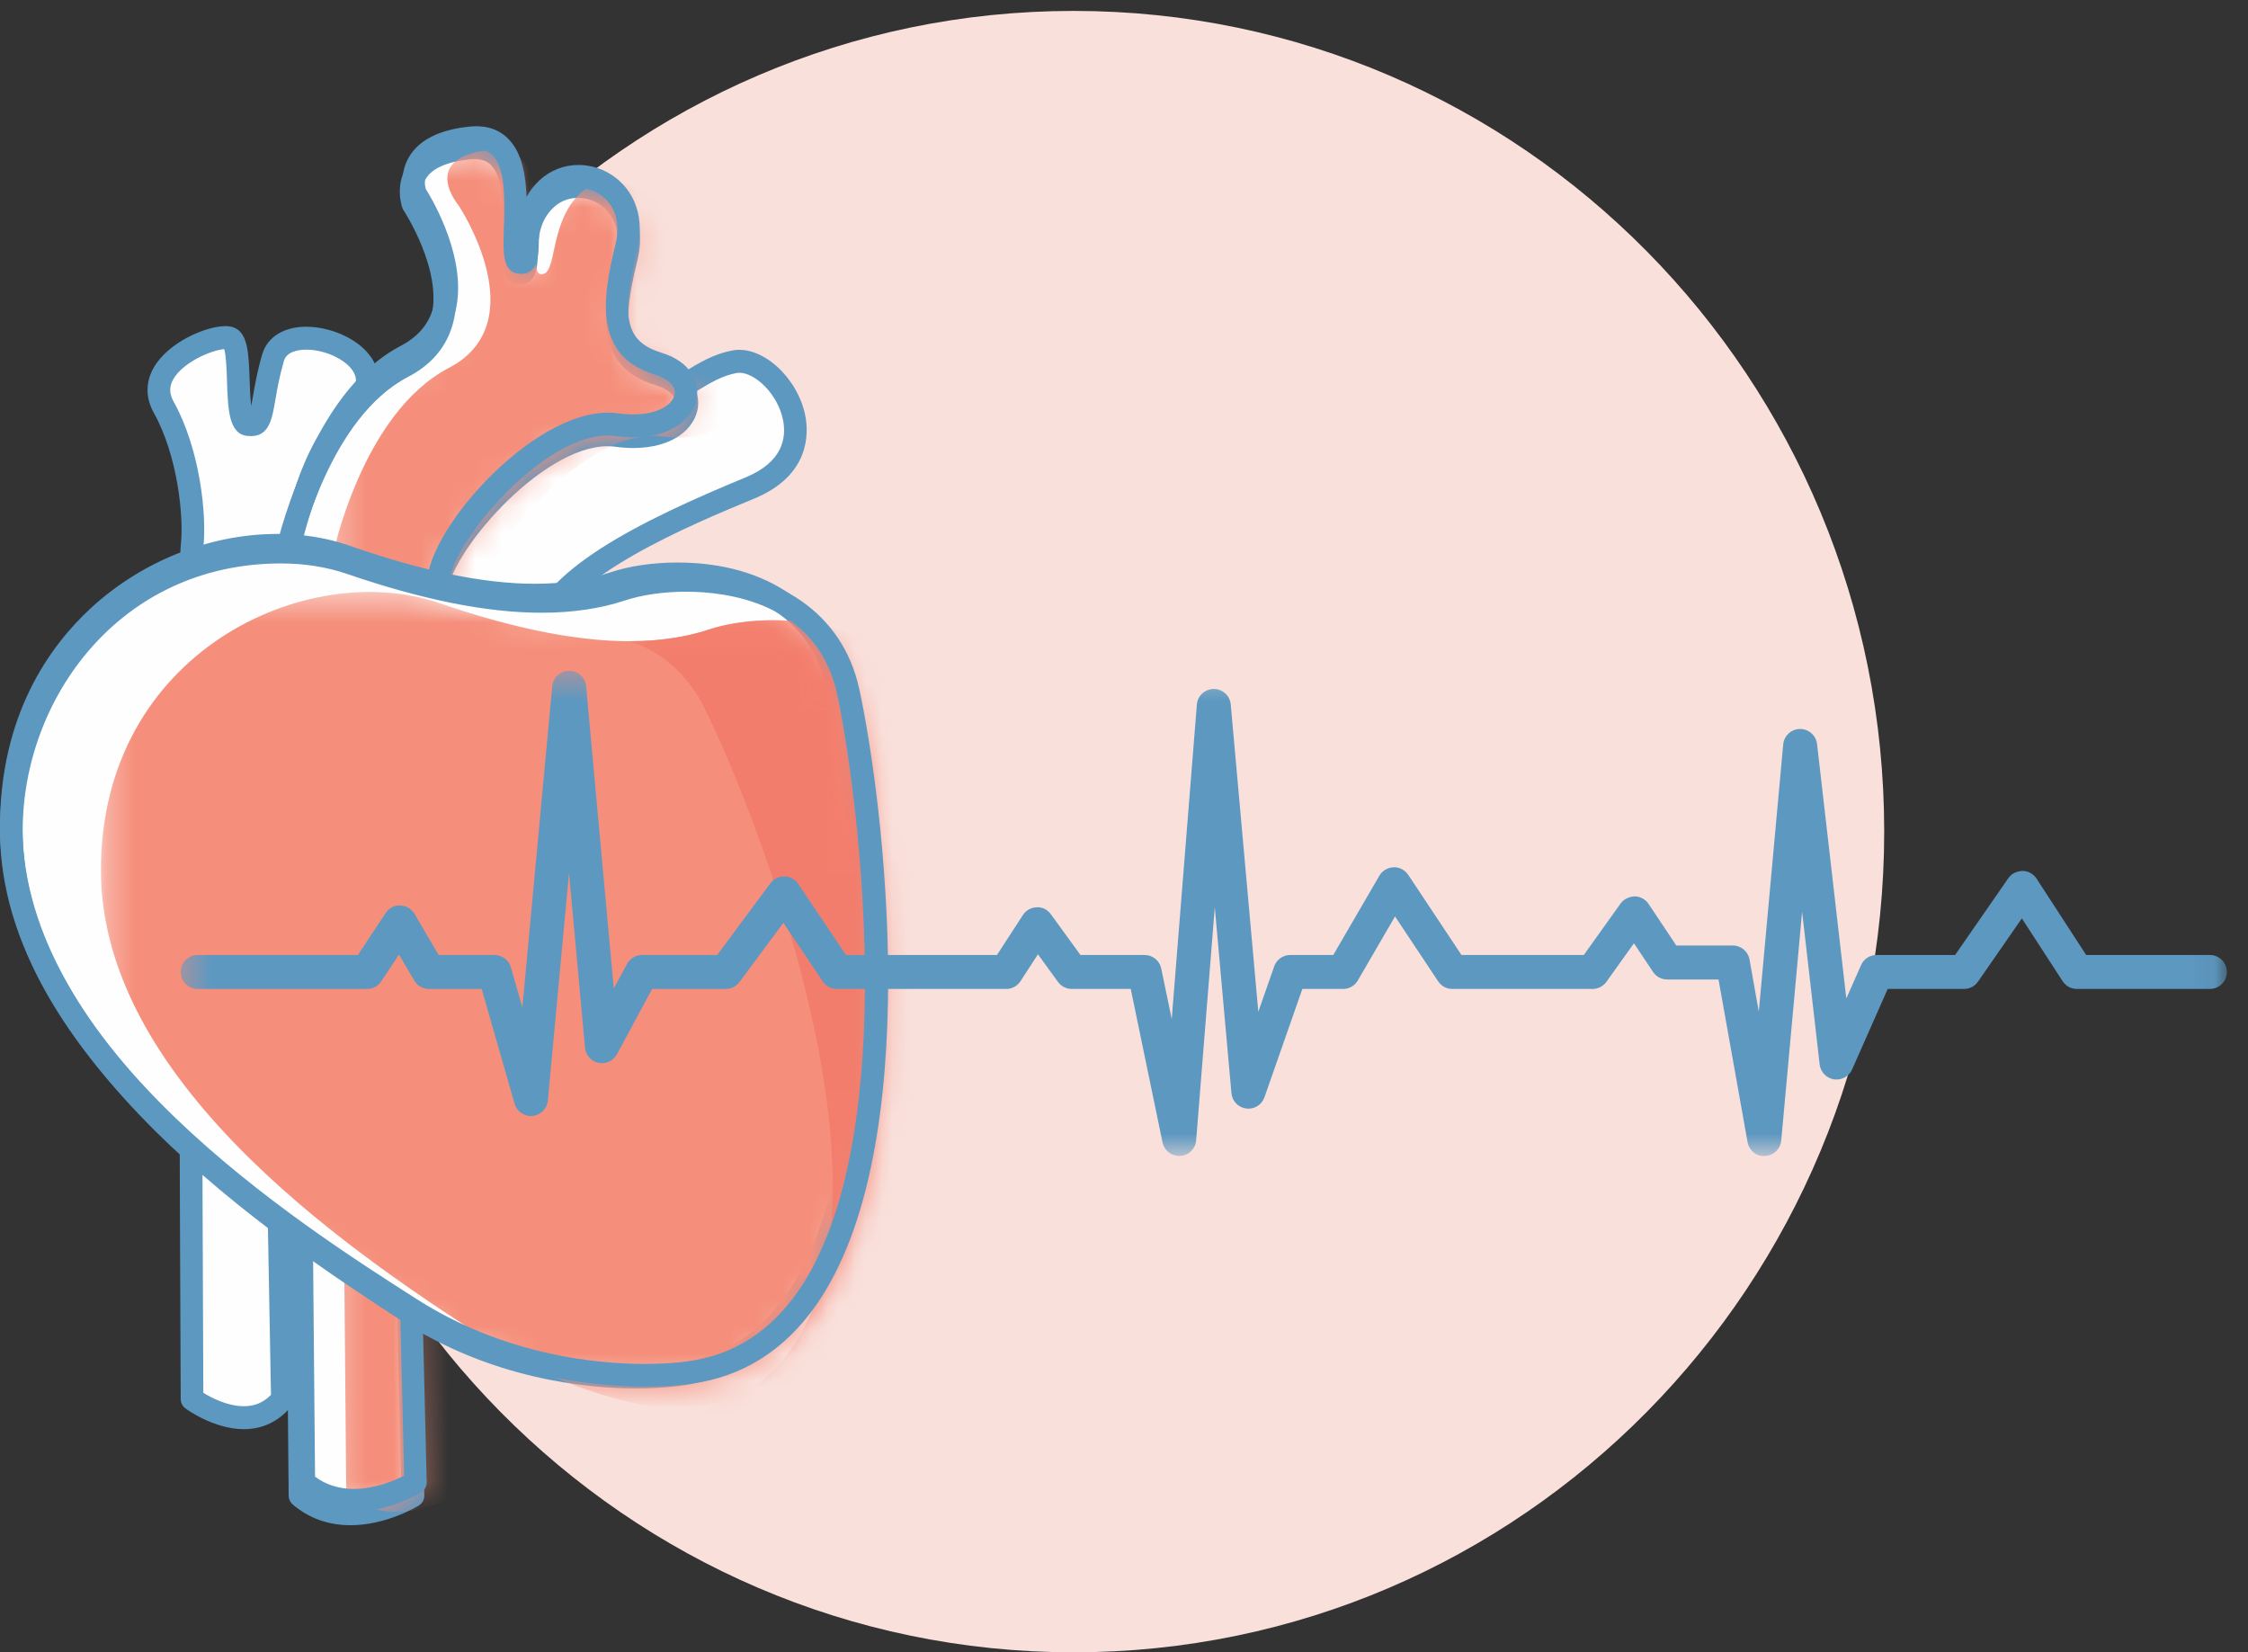 <?xml version="1.0" encoding="UTF-8"?>
<svg width="83px" height="61px" viewBox="0 0 83 61" version="1.1" xmlns="http://www.w3.org/2000/svg" xmlns:xlink="http://www.w3.org/1999/xlink">
    <rect x="0" y="0" width="83" height="61" fill="#333333" stroke="none"/>
    <!-- Generator: sketchtool 51.1 (57501) - http://www.bohemiancoding.com/sketch -->
    <title>34F0562C-E65B-4471-B817-96023A8CE293</title>
    <desc>Created with sketchtool.</desc>
    <defs>
        <path d="M0.241,11.366 C0.902,10.193 1.807,9.059 3.015,8.429 C6.246,6.744 3.383,2.437 3.383,2.437 C3.383,2.437 2.738,0.659 5.415,0.378 C5.491,0.37 5.564,0.366 5.634,0.366 C8.01,0.365 6.632,4.874 7.261,4.965 C7.907,5.06 7.077,3.374 8.275,2.252 C9.477,1.128 11.785,2.156 11.229,4.403 C10.676,6.651 10.583,8.148 12.431,8.71 C14.277,9.271 13.538,11.331 10.861,10.957 C8.184,10.582 4.243,15.086 4.228,16.812 C4.215,18.539 3.223,43.402 3.223,43.402 L3.383,49.993 C3.383,49.993 2.341,50.644 1.128,50.658 L1.045,50.658 C0.781,50.655 0.51,50.621 0.241,50.542 L0.241,11.366 Z" id="path-1"></path>
        <path d="M0.289,2.003 C1.022,1.334 1.841,0.791 2.702,0.375 L11.484,0.375 C15.247,1.428 17.759,1.345 19.551,0.747 C21.632,0.053 26.904,0.053 27.873,4.495 C28.844,8.938 31.342,28.343 22.048,29.609 C22.048,29.609 16.776,30.457 11.783,27.263 C8.622,25.242 3.571,21.941 0.289,17.749 L0.289,2.003 Z" id="path-3"></path>
        <path d="M6.169,0.165 C7.155,0.798 7.941,1.779 8.26,3.242 C9.23,7.685 11.729,27.09 2.435,28.356 C2.435,28.356 1.567,28.496 0.202,28.448 L0.202,0.165 L6.169,0.165 Z" id="path-5"></path>
        <polygon id="path-7" points="75.94 0.402 75.94 18.315 0.392 18.315 0.392 0.402 75.94 0.402"></polygon>
    </defs>
    <g id="Page-1" stroke="none" stroke-width="1" fill="none" fill-rule="evenodd">
        <g id="Web-_Activ-Assure_cross-sell" transform="translate(-157, -1868)">
            <g id="Group-12" transform="translate(146, 1858)">
                <g id="Group">
                    <g id="Page-1" transform="translate(11, 10)">
                        <g id="Group-15" transform="translate(5.155, 0)">
                            <path d="M64.413,30.701 C64.413,47.435 51.014,61 34.485,61 C17.957,61 4.558,47.435 4.558,30.701 C4.558,13.968 17.957,0.403 34.485,0.403 C51.014,0.403 64.413,13.968 64.413,30.701" id="Fill-1" fill="#F9E0DB"></path>
                            <path d="M1.935,51.65 C1.935,51.65 4.019,53.199 5.272,51.65 L4.715,21.235 L5.689,20.248 C5.689,20.248 5.966,17.01 7.914,15.038 C9.862,13.066 5.41,11.518 4.925,13.209 C4.436,14.897 4.646,15.743 4.019,15.671 C3.394,15.602 3.881,12.678 3.326,12.485 C2.768,12.292 -0.015,13.419 0.892,15.038 C1.794,16.658 2.074,18.981 1.935,20.178 C1.794,21.374 1.935,51.65 1.935,51.65" id="Fill-3" fill="#FEFEFE"></path>
                            <path d="M2.352,51.42 C2.638,51.596 3.241,51.915 3.85,51.915 L3.85,51.915 C4.25,51.915 4.578,51.777 4.85,51.493 L4.296,21.243 C4.294,21.127 4.338,21.017 4.419,20.935 L5.289,20.054 C5.373,19.358 5.813,16.566 7.618,14.739 C8.112,14.239 7.983,13.924 7.94,13.82 C7.742,13.335 6.907,12.909 6.154,12.909 C5.89,12.909 5.431,12.964 5.327,13.327 C5.158,13.909 5.076,14.385 5.011,14.767 C4.886,15.488 4.784,16.181 3.973,16.093 C3.291,16.017 3.261,15.113 3.226,14.066 C3.214,13.702 3.194,13.12 3.124,12.889 C2.628,12.93 1.598,13.383 1.247,13.993 C1.088,14.27 1.091,14.535 1.256,14.829 C2.238,16.593 2.487,19.048 2.351,20.227 C2.242,21.147 2.304,40.898 2.352,51.42 M3.85,52.762 L3.85,52.762 C2.737,52.762 1.73,52.024 1.687,51.992 C1.581,51.913 1.518,51.786 1.517,51.652 C1.511,50.415 1.377,21.336 1.52,20.128 C1.639,19.093 1.407,16.826 0.527,15.246 C0.215,14.688 0.213,14.107 0.524,13.567 C1.061,12.634 2.447,12.04 3.165,12.04 C3.279,12.04 3.375,12.054 3.461,12.084 C4.003,12.273 4.029,13.051 4.062,14.037 C4.071,14.31 4.085,14.701 4.12,14.986 C4.142,14.873 4.165,14.743 4.186,14.621 C4.252,14.24 4.342,13.716 4.524,13.089 C4.708,12.447 5.317,12.062 6.154,12.062 C7.124,12.062 8.347,12.598 8.714,13.496 C8.858,13.848 8.983,14.555 8.21,15.338 C6.391,17.179 6.109,20.254 6.106,20.285 C6.097,20.384 6.055,20.478 5.985,20.548 L5.136,21.407 L5.69,51.642 C5.691,51.743 5.658,51.841 5.595,51.919 C5.149,52.47 4.546,52.762 3.85,52.762" id="Fill-5" fill="#5D98C1"></path>
                            <path d="M10.159,22.842 C10.159,22.842 10.099,17.84 15.008,16.388 C19.916,14.937 20.413,13.646 21.965,13.355 C23.518,13.063 25.828,16.652 22.539,18.013 C19.249,19.373 15.176,21.211 14.704,23.448 C14.231,25.682 9.74,28.435 10.159,22.842" id="Fill-7" fill="#FEFEFE"></path>
                            <path d="M22.148,13.762 C22.112,13.762 22.076,13.765 22.041,13.771 C21.502,13.873 21.102,14.114 20.497,14.48 C19.56,15.046 18.145,15.902 15.125,16.795 C10.574,18.141 10.577,22.79 10.577,22.837 C10.458,24.456 10.755,25.14 11.026,25.435 C11.195,25.62 11.406,25.709 11.671,25.709 C12.665,25.709 14.062,24.457 14.295,23.359 C14.782,21.053 18.469,19.238 22.381,17.621 C23.747,17.056 23.884,16.164 23.758,15.517 C23.569,14.544 22.723,13.762 22.148,13.762 M11.671,26.556 C11.174,26.556 10.739,26.368 10.412,26.011 C9.854,25.402 9.628,24.325 9.742,22.81 C9.74,22.794 9.737,17.507 14.891,15.981 C17.808,15.119 19.114,14.33 20.067,13.753 C20.701,13.37 21.201,13.067 21.889,12.938 C22.983,12.731 24.306,13.945 24.579,15.353 C24.702,15.986 24.764,17.549 22.697,18.405 C20.385,19.361 15.575,21.35 15.114,23.536 C14.797,25.032 13.059,26.556 11.671,26.556" id="Fill-9" fill="#5D98C1"></path>
                            <path d="M5.402,20.538 C5.402,20.538 6.476,15.227 9.722,13.536 C12.969,11.846 10.093,7.527 10.093,7.527 C10.093,7.527 9.445,5.744 12.134,5.462 C14.823,5.181 13.338,9.969 13.988,10.062 C14.636,10.157 13.803,8.467 15.007,7.342 C16.214,6.215 18.533,7.246 17.974,9.499 C17.418,11.753 17.325,13.255 19.181,13.818 C21.035,14.38 20.293,16.446 17.604,16.072 C14.915,15.695 10.956,20.212 10.942,21.943 C10.928,23.675 9.932,48.608 9.932,48.608 L10.093,55.217 C10.093,55.217 7.683,56.72 5.921,55.217 L5.828,44.797 L5.402,20.538 Z" id="Fill-11" fill="#FEFEFE"></path>
                            <path d="M6.338,55.009 C6.75,55.309 7.236,55.461 7.786,55.461 C8.59,55.461 9.324,55.144 9.668,54.969 L9.514,48.618 C9.524,48.342 10.51,23.645 10.523,21.94 C10.541,19.869 14.758,15.236 17.661,15.652 C17.857,15.679 18.047,15.693 18.227,15.693 C19.177,15.693 19.729,15.311 19.784,14.933 C19.825,14.644 19.548,14.372 19.061,14.224 C16.757,13.525 17.06,11.456 17.568,9.397 C17.718,8.791 17.637,8.262 17.332,7.867 C17.061,7.515 16.632,7.306 16.185,7.306 C15.947,7.306 15.598,7.365 15.29,7.653 C14.731,8.176 14.714,8.856 14.7,9.402 C14.691,9.809 14.674,10.489 14.037,10.489 C14.003,10.489 13.967,10.487 13.928,10.481 C13.342,10.397 13.365,9.714 13.397,8.769 C13.428,7.86 13.47,6.615 12.989,6.11 C12.804,5.916 12.544,5.844 12.177,5.884 C11.365,5.968 10.812,6.21 10.578,6.581 C10.383,6.891 10.446,7.231 10.475,7.345 C10.722,7.732 12.069,9.971 11.58,11.898 C11.357,12.775 10.797,13.453 9.914,13.913 C7.03,15.415 5.932,20.079 5.822,20.58 L6.246,44.789 L6.338,55.009 Z M7.786,56.308 C6.967,56.308 6.249,56.05 5.651,55.541 C5.558,55.461 5.504,55.345 5.503,55.221 L5.409,44.8 L4.984,20.546 C4.984,20.514 4.987,20.483 4.992,20.453 C5.038,20.228 6.145,14.923 9.531,13.159 C10.201,12.811 10.606,12.33 10.769,11.689 C11.203,9.987 9.76,7.785 9.746,7.764 C9.727,7.735 9.711,7.705 9.7,7.673 C9.688,7.641 9.415,6.868 9.864,6.141 C10.242,5.526 10.991,5.156 12.091,5.041 C12.74,4.974 13.226,5.139 13.591,5.522 C14.075,6.029 14.215,6.84 14.244,7.638 C14.362,7.428 14.518,7.222 14.723,7.03 C15.118,6.661 15.637,6.459 16.185,6.459 C16.888,6.459 17.564,6.79 17.992,7.346 C18.454,7.946 18.592,8.747 18.38,9.603 C17.752,12.15 17.958,13.005 19.301,13.413 C20.396,13.744 20.691,14.505 20.611,15.056 C20.504,15.795 19.726,16.54 18.227,16.54 C18.01,16.54 17.781,16.524 17.547,16.491 C17.459,16.479 17.369,16.473 17.278,16.473 C14.802,16.473 11.372,20.519 11.36,21.947 C11.347,23.665 10.391,47.607 10.35,48.625 L10.511,55.207 C10.515,55.357 10.439,55.499 10.312,55.578 C10.264,55.608 9.125,56.308 7.786,56.308 Z" id="Fill-13" fill="#5D98C1"></path>
                        </g>
                        <g id="Group-18" transform="translate(12.028, 5.155)">
                            <mask id="mask-2" fill="white">
                                <use xlink:href="#path-1"></use>
                            </mask>
                            <g id="Clip-17"></g>
                            <path d="M0.241,15.411 C0.241,15.411 1.31,10.115 4.542,8.429 C7.773,6.744 4.91,2.437 4.91,2.437 C4.91,2.437 3.405,0.659 6.082,0.377 C8.759,0.098 7.281,4.871 7.928,4.965 C8.574,5.059 8.205,3.094 9.403,1.972 C10.605,0.847 13.313,2.156 12.757,4.403 C12.204,6.651 12.11,8.149 13.959,8.71 C15.804,9.271 15.066,11.331 12.388,10.957 C9.711,10.582 5.77,15.086 5.756,16.812 C5.742,18.539 4.75,43.402 4.75,43.402 L4.91,49.992 C4.91,49.992 2.511,51.491 0.757,49.992 L0.664,39.601 L0.241,15.411 Z" id="Fill-16" fill="#F58F7B" mask="url(#mask-2)"></path>
                        </g>
                        <g id="Group-25" transform="translate(0, 4.296)">
                            <path d="M11.632,50.221 C12.039,50.521 12.519,50.672 13.062,50.672 C13.857,50.672 14.582,50.356 14.922,50.181 L14.769,43.847 C14.779,43.571 15.753,18.937 15.766,17.236 C15.784,15.17 19.949,10.549 22.816,10.965 C23.009,10.992 23.197,11.005 23.375,11.005 C24.313,11.005 24.858,10.624 24.912,10.247 C24.953,9.958 24.68,9.687 24.198,9.54 C21.923,8.843 22.223,6.779 22.724,4.725 C22.872,4.121 22.792,3.593 22.491,3.2 C22.223,2.848 21.8,2.639 21.358,2.639 C21.123,2.639 20.778,2.699 20.474,2.986 C19.922,3.508 19.905,4.186 19.891,4.73 C19.882,5.136 19.865,5.815 19.237,5.815 C19.203,5.815 19.167,5.812 19.129,5.807 C18.55,5.723 18.573,5.041 18.605,4.099 C18.635,3.192 18.677,1.951 18.201,1.447 C18.019,1.253 17.761,1.181 17.399,1.221 C16.598,1.305 16.051,1.546 15.82,1.917 C15.627,2.226 15.689,2.565 15.719,2.679 C15.962,3.065 17.292,5.298 16.81,7.22 C16.59,8.095 16.036,8.771 15.164,9.23 C12.316,10.728 11.231,15.38 11.122,15.88 L11.541,40.027 L11.632,50.221 Z M13.062,51.517 C12.253,51.517 11.544,51.26 10.954,50.752 C10.862,50.673 10.809,50.556 10.807,50.433 L10.715,40.038 L10.295,15.846 C10.295,15.814 10.298,15.784 10.303,15.754 C10.348,15.529 11.442,10.237 14.786,8.478 C15.448,8.131 15.848,7.651 16.009,7.012 C16.437,5.314 15.012,3.118 14.998,3.096 C14.98,3.068 14.964,3.037 14.953,3.006 C14.941,2.974 14.672,2.202 15.115,1.477 C15.488,0.864 16.228,0.495 17.314,0.38 C17.955,0.313 18.436,0.478 18.796,0.86 C19.274,1.365 19.412,2.175 19.441,2.971 C19.558,2.761 19.711,2.556 19.914,2.365 C20.304,1.997 20.817,1.794 21.358,1.794 C22.052,1.794 22.72,2.125 23.143,2.679 C23.599,3.278 23.735,4.077 23.526,4.93 C22.905,7.471 23.11,8.324 24.436,8.731 C25.517,9.061 25.809,9.821 25.73,10.37 C25.624,11.107 24.855,11.85 23.375,11.85 C23.16,11.85 22.934,11.834 22.703,11.801 C22.616,11.789 22.527,11.783 22.438,11.783 C19.992,11.783 16.605,15.819 16.593,17.243 C16.58,18.957 15.636,42.838 15.595,43.854 L15.754,50.419 C15.758,50.569 15.683,50.71 15.558,50.789 C15.51,50.818 14.385,51.517 13.062,51.517 Z" id="Fill-19" fill="#5D98C1"></path>
                            <path d="M25.141,46.435 C25.141,46.435 19.92,47.292 14.975,44.061 C10.029,40.83 0.413,34.37 0.413,26.223 C0.413,18.076 7.969,14.565 12.779,16.251 C17.585,17.938 20.607,17.938 22.668,17.235 C24.729,16.533 29.95,16.533 30.91,21.026 C31.871,25.522 34.345,45.154 25.141,46.435" id="Fill-21" fill="#FEFEFE"></path>
                            <path d="M10.242,16.261 C4.348,16.261 0.827,21.326 0.827,26.223 C0.827,34.318 10.897,40.896 15.197,43.705 C18.407,45.802 21.769,46.115 23.487,46.115 C24.461,46.115 25.07,46.018 25.076,46.018 C26.711,45.79 28.049,44.922 29.065,43.438 C32.994,37.691 31.201,24.369 30.506,21.117 C29.773,17.686 26.419,17.316 25.01,17.316 C24.201,17.316 23.395,17.432 22.798,17.635 C21.894,17.944 20.868,18.101 19.748,18.101 C17.749,18.101 15.425,17.626 12.644,16.651 C11.906,16.393 11.098,16.261 10.242,16.261 M23.487,46.96 C21.678,46.96 18.139,46.63 14.753,44.417 C10.338,41.534 8.26528793e-05,34.781 8.26528793e-05,26.223 C8.26528793e-05,22.115 1.82,19.572 3.346,18.162 C5.237,16.417 7.75,15.416 10.242,15.416 C11.19,15.416 12.088,15.563 12.913,15.852 C15.568,16.783 17.868,17.256 19.748,17.256 C20.779,17.256 21.717,17.114 22.537,16.834 C23.214,16.603 24.116,16.471 25.01,16.471 C28.36,16.471 30.716,18.14 31.313,20.936 C32.188,25.025 33.775,38.025 29.742,43.922 C28.589,45.608 27.059,46.594 25.196,46.853 C25.179,46.856 24.534,46.96 23.487,46.96" id="Fill-23" fill="#5D98C1"></path>
                        </g>
                        <g id="Group-32" transform="translate(3.437, 21.479)">
                            <g id="Group-28">
                                <mask id="mask-4" fill="white">
                                    <use xlink:href="#path-3"></use>
                                </mask>
                                <g id="Clip-27"></g>
                                <path d="M25.258,30.617 C25.258,30.617 19.986,31.465 14.993,28.271 C9.999,25.078 0.289,18.692 0.289,10.64 C0.289,2.587 7.918,-0.883 12.775,0.783 C17.629,2.45 20.681,2.45 22.762,1.755 C24.842,1.061 30.114,1.061 31.084,5.503 C32.054,9.947 34.552,29.351 25.258,30.617" id="Fill-26" fill="#F58F7B" mask="url(#mask-4)"></path>
                            </g>
                            <g id="Group-31" transform="translate(19.613, 1.253)">
                                <mask id="mask-6" fill="white">
                                    <use xlink:href="#path-5"></use>
                                </mask>
                                <g id="Clip-30"></g>
                                <path d="M11.471,4.25 C10.501,-0.191 5.229,-0.191 3.148,0.502 C2.333,0.775 1.366,0.937 0.202,0.938 C1.296,1.313 2.284,2.064 2.947,3.386 C4.986,7.45 12.204,25.632 3.511,29.161 C3.511,29.161 3.252,29.273 2.788,29.422 C4.507,29.547 5.645,29.364 5.645,29.364 C14.94,28.099 12.441,8.694 11.471,4.25" id="Fill-29" fill="#F37D6C" mask="url(#mask-6)"></path>
                            </g>
                        </g>
                        <g id="Group-38" transform="translate(0, 19.761)">
                            <path d="M10.376,1.04 C4.405,1.04 0.837,6.053 0.837,10.901 C0.837,18.914 11.04,25.426 15.396,28.206 C18.648,30.282 22.054,30.592 23.794,30.592 C24.781,30.592 25.398,30.496 25.404,30.496 C27.06,30.27 28.416,29.411 29.445,27.942 C33.426,22.253 31.61,9.066 30.905,5.846 C30.163,2.45 26.765,2.083 25.338,2.083 C24.518,2.083 23.701,2.199 23.097,2.4 C22.181,2.705 21.141,2.86 20.007,2.86 C17.981,2.86 15.627,2.391 12.81,1.426 C12.062,1.17 11.243,1.04 10.376,1.04 M23.794,31.429 C21.962,31.429 18.376,31.102 14.946,28.912 C10.473,26.057 8.37348967e-05,19.372 8.37348967e-05,10.901 C8.37348967e-05,6.834 1.844,4.317 3.39,2.921 C5.305,1.194 7.851,0.203 10.376,0.203 C11.336,0.203 12.246,0.348 13.082,0.634 C15.772,1.556 18.101,2.024 20.007,2.024 C21.051,2.024 22.001,1.883 22.832,1.606 C23.518,1.378 24.431,1.247 25.338,1.247 C28.731,1.247 31.118,2.899 31.723,5.667 C32.609,9.715 34.217,22.584 30.132,28.421 C28.963,30.09 27.414,31.066 25.526,31.323 C25.509,31.326 24.855,31.429 23.794,31.429" id="Fill-33" fill="#5D98C1"></path>
                            <g id="Group-37" transform="translate(6.28, 4.601)">
                                <mask id="mask-8" fill="white">
                                    <use xlink:href="#path-7"></use>
                                </mask>
                                <g id="Clip-36"></g>
                                <path d="M37.258,18.314 C36.962,18.314 36.704,18.107 36.643,17.814 L35.469,12.148 L33.291,12.148 C33.09,12.148 32.902,12.052 32.783,11.889 L32.043,10.869 L31.398,11.862 C31.282,12.041 31.084,12.148 30.871,12.148 L24.619,12.148 C24.409,12.148 24.214,12.044 24.097,11.871 L22.643,9.707 L21.022,11.894 C20.903,12.054 20.716,12.148 20.517,12.148 L17.799,12.148 L16.498,14.559 C16.366,14.802 16.091,14.931 15.819,14.876 C15.548,14.82 15.345,14.594 15.32,14.318 L14.729,7.866 L13.948,16.267 C13.921,16.568 13.682,16.806 13.382,16.834 C13.087,16.868 12.803,16.673 12.719,16.382 L11.505,12.148 L9.558,12.148 C9.336,12.148 9.129,12.031 9.017,11.839 L8.451,10.878 L7.796,11.867 C7.68,12.043 7.483,12.148 7.272,12.148 L1.02,12.148 C0.673,12.148 0.392,11.867 0.392,11.521 C0.392,11.175 0.673,10.894 1.02,10.894 L6.935,10.894 L7.959,9.347 C8.078,9.167 8.265,9.053 8.5,9.067 C8.716,9.072 8.915,9.189 9.024,9.376 L9.917,10.894 L11.978,10.894 C12.258,10.894 12.505,11.079 12.582,11.348 L13.007,12.829 L14.11,0.971 C14.14,0.648 14.411,0.402 14.735,0.402 L14.735,0.402 C15.06,0.402 15.331,0.649 15.36,0.972 L16.381,12.132 L16.872,11.223 C16.981,11.02 17.193,10.894 17.424,10.894 L20.201,10.894 L22.164,8.246 C22.285,8.081 22.48,7.99 22.683,7.992 C22.887,7.997 23.076,8.1 23.19,8.269 L24.953,10.894 L30.53,10.894 L31.487,9.42 C31.6,9.246 31.79,9.139 31.998,9.134 C32.207,9.116 32.4,9.225 32.522,9.393 L33.612,10.894 L35.98,10.894 C36.278,10.894 36.534,11.102 36.595,11.394 L36.982,13.259 L37.91,1.651 C37.935,1.326 38.207,1.075 38.533,1.073 L38.536,1.073 C38.861,1.073 39.132,1.321 39.161,1.644 L40.179,12.992 L40.766,11.314 C40.854,11.062 41.092,10.894 41.359,10.894 L42.947,10.894 L44.648,7.968 C44.758,7.78 44.956,7.663 45.173,7.657 C45.382,7.642 45.594,7.756 45.715,7.936 L47.68,10.894 L52.197,10.894 L53.556,8.993 C53.676,8.825 53.879,8.737 54.077,8.73 C54.283,8.734 54.475,8.838 54.589,9.01 L55.612,10.544 L57.697,10.544 C58.001,10.544 58.262,10.762 58.315,11.061 L58.658,12.986 L59.559,3.121 C59.589,2.801 59.856,2.554 60.177,2.551 L60.185,2.551 C60.504,2.551 60.772,2.79 60.809,3.107 L61.889,12.499 L62.434,11.267 C62.534,11.04 62.759,10.894 63.008,10.894 L65.906,10.894 L67.87,8.06 C67.989,7.888 68.175,7.802 68.396,7.79 C68.605,7.793 68.799,7.9 68.913,8.075 L70.745,10.894 L75.312,10.894 C75.659,10.894 75.94,11.175 75.94,11.521 C75.94,11.867 75.659,12.148 75.312,12.148 L70.404,12.148 C70.191,12.148 69.993,12.041 69.877,11.863 L68.37,9.543 L66.751,11.878 C66.634,12.048 66.441,12.148 66.235,12.148 L63.417,12.148 L62.104,15.119 C61.989,15.378 61.715,15.525 61.435,15.486 C61.155,15.443 60.938,15.218 60.905,14.937 L60.257,9.298 L59.486,17.744 C59.457,18.057 59.201,18.3 58.887,18.314 C58.564,18.338 58.297,18.106 58.242,17.797 L57.171,11.799 L55.276,11.799 C55.066,11.799 54.87,11.694 54.753,11.519 L54.048,10.462 L53.031,11.886 C52.913,12.05 52.723,12.148 52.52,12.148 L47.343,12.148 C47.133,12.148 46.936,12.043 46.82,11.868 L45.227,9.471 L43.852,11.836 C43.739,12.03 43.532,12.148 43.309,12.148 L41.805,12.148 L40.406,16.147 C40.308,16.426 40.03,16.599 39.736,16.563 C39.442,16.527 39.214,16.291 39.187,15.996 L38.572,9.132 L37.884,17.736 C37.859,18.048 37.609,18.293 37.297,18.313 C37.283,18.314 37.27,18.314 37.258,18.314" id="Fill-35" fill="#5D98C1" mask="url(#mask-8)"></path>
                            </g>
                        </g>
                    </g>
                </g>
            </g>
        </g>
    </g>
</svg>